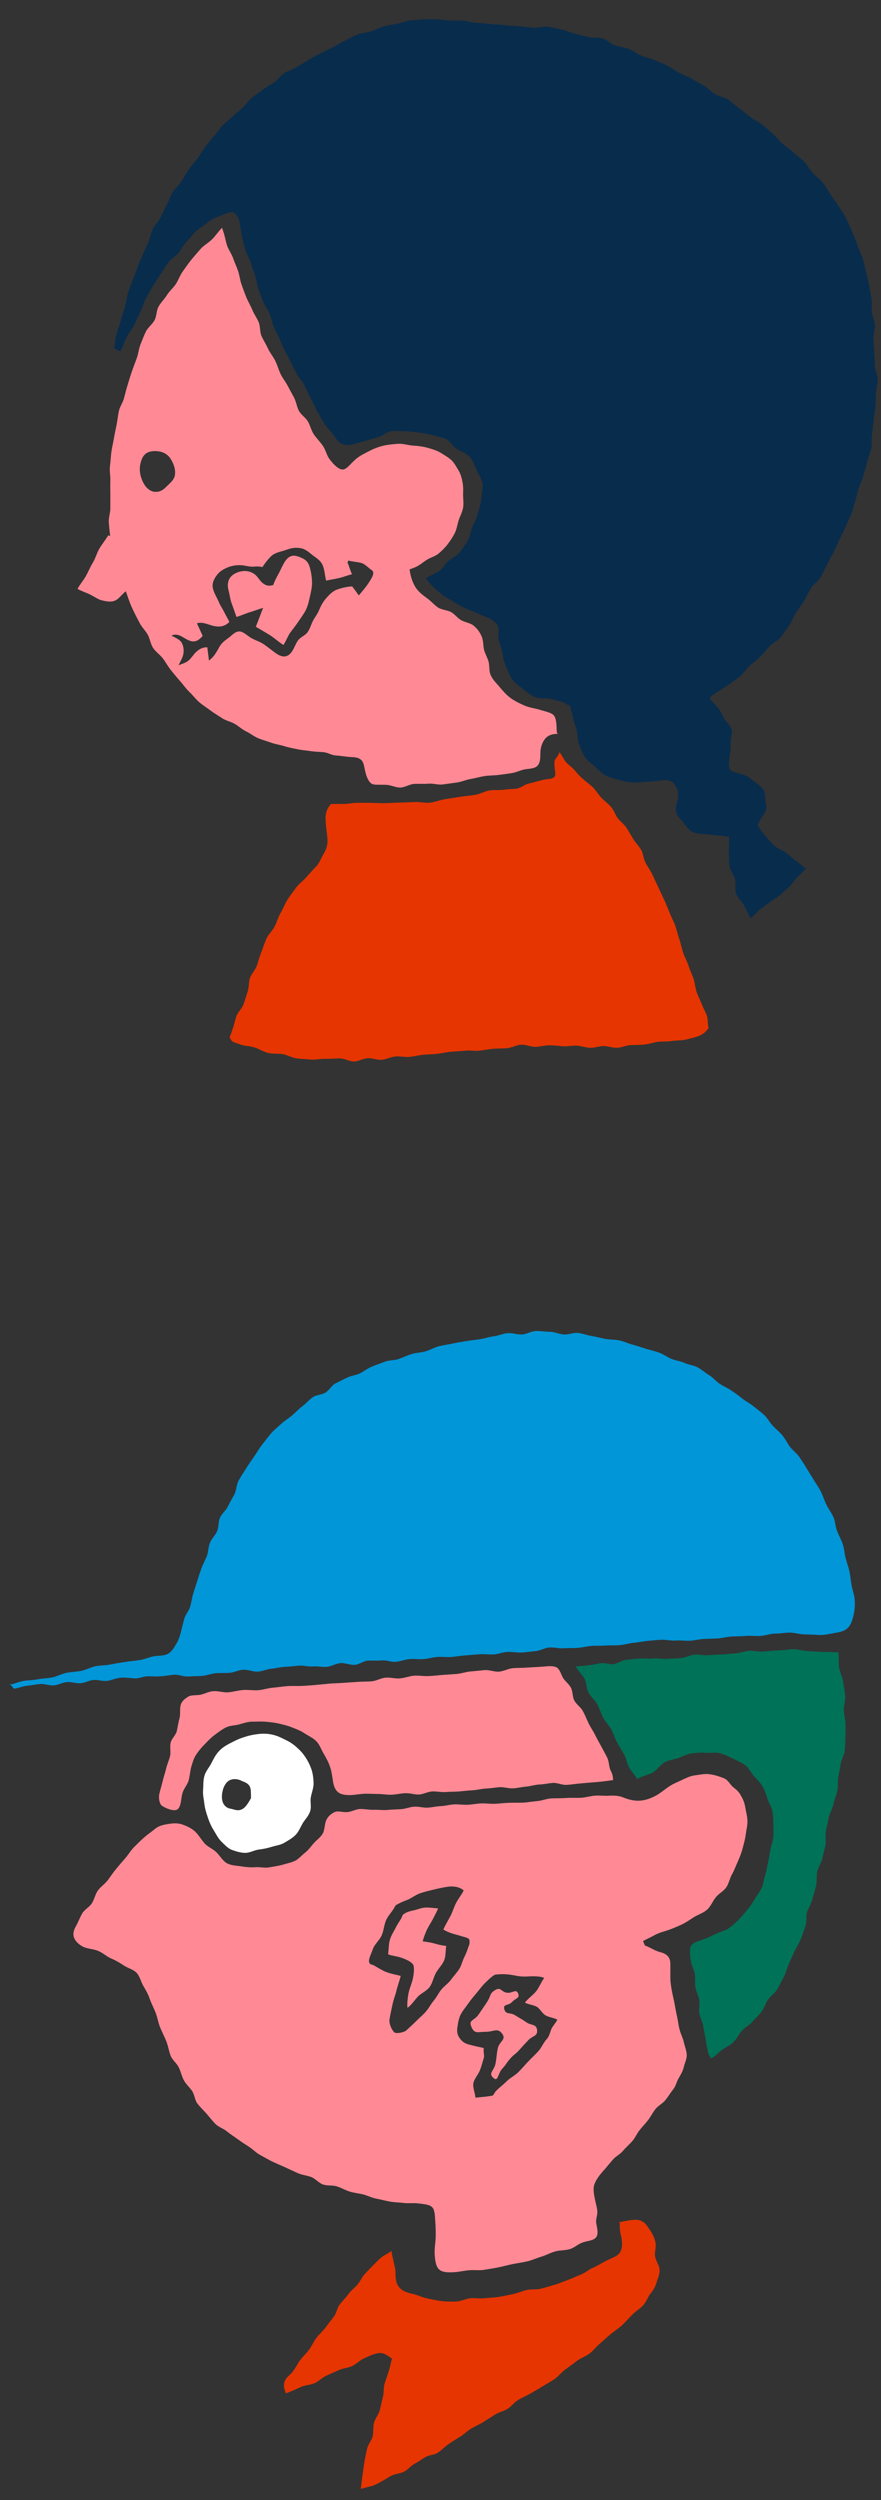 <svg width="43" height="122" viewBox="0 0 43 122" fill="none" xmlns="http://www.w3.org/2000/svg">
<rect x="0" y="0" width="43" height="122" fill="#333333" stroke="none"/>
<path d="M5.565 17.001C5.631 16.784 5.622 16.549 5.679 16.332C5.735 16.115 5.829 15.898 5.886 15.672C5.943 15.446 6.027 15.229 6.093 15.012C6.159 14.795 6.169 14.55 6.235 14.333C6.301 14.116 6.395 13.899 6.471 13.682C6.546 13.466 6.64 13.268 6.716 13.051C6.791 12.834 6.885 12.636 6.97 12.428C7.055 12.221 7.159 12.023 7.244 11.816C7.329 11.608 7.366 11.373 7.461 11.175C7.555 10.976 7.734 10.807 7.838 10.609C7.941 10.411 8.026 10.203 8.13 10.005C8.234 9.807 8.309 9.591 8.422 9.393C8.535 9.195 8.724 9.053 8.847 8.864C8.969 8.676 9.073 8.478 9.205 8.289C9.337 8.101 9.478 7.941 9.62 7.761C9.761 7.582 9.855 7.375 9.997 7.196C10.138 7.017 10.27 6.837 10.421 6.668C10.572 6.507 10.685 6.309 10.836 6.149C10.987 5.989 11.175 5.857 11.326 5.706C11.477 5.555 11.666 5.423 11.826 5.272C11.986 5.121 12.109 4.933 12.278 4.782C12.448 4.631 12.637 4.527 12.816 4.386C12.995 4.245 13.193 4.15 13.372 4.028C13.551 3.905 13.674 3.698 13.863 3.575C14.051 3.453 14.277 3.405 14.466 3.283C14.654 3.16 14.843 3.057 15.032 2.943C15.22 2.83 15.409 2.717 15.607 2.623C15.805 2.519 16.012 2.425 16.22 2.321C16.427 2.217 16.616 2.095 16.823 1.991C17.03 1.887 17.228 1.774 17.436 1.689C17.643 1.605 17.888 1.605 18.105 1.529C18.322 1.454 18.52 1.341 18.737 1.284C18.954 1.227 19.18 1.19 19.406 1.152C19.633 1.114 19.849 1.011 20.076 0.992C20.283 0.973 20.491 0.954 20.698 0.945C20.905 0.935 21.113 0.945 21.33 0.945C21.547 0.945 21.745 0.992 21.952 1.001C22.16 1.011 22.367 1.001 22.574 1.001C22.782 1.001 22.989 1.105 23.197 1.114C23.432 1.124 23.668 1.143 23.913 1.171C24.158 1.199 24.385 1.199 24.63 1.227C24.875 1.256 25.111 1.265 25.346 1.284C25.582 1.303 25.827 1.341 26.063 1.35C26.289 1.369 26.525 1.275 26.751 1.303C26.977 1.331 27.194 1.407 27.421 1.444C27.647 1.482 27.854 1.605 28.071 1.652C28.288 1.699 28.514 1.755 28.731 1.812C28.948 1.869 29.203 1.812 29.419 1.878C29.636 1.944 29.806 2.142 30.023 2.217C30.24 2.293 30.475 2.302 30.683 2.387C30.89 2.472 31.079 2.613 31.286 2.708C31.494 2.802 31.72 2.83 31.927 2.925C32.135 3.019 32.352 3.094 32.55 3.198C32.757 3.302 32.936 3.443 33.134 3.547C33.332 3.651 33.559 3.726 33.757 3.839C33.955 3.952 34.153 4.065 34.35 4.179C34.548 4.292 34.709 4.471 34.897 4.593C35.086 4.716 35.35 4.735 35.538 4.857C35.727 4.98 35.887 5.15 36.076 5.282C36.264 5.414 36.425 5.565 36.613 5.706C36.802 5.847 37.009 5.932 37.188 6.074C37.368 6.215 37.537 6.366 37.707 6.517C37.877 6.668 38.018 6.856 38.188 7.007C38.358 7.158 38.556 7.281 38.716 7.441C38.876 7.601 39.084 7.714 39.244 7.884C39.404 8.054 39.508 8.252 39.659 8.431C39.809 8.61 40.017 8.733 40.158 8.912C40.3 9.091 40.413 9.298 40.535 9.487C40.658 9.675 40.8 9.864 40.922 10.053C41.045 10.241 41.186 10.43 41.29 10.637C41.394 10.845 41.478 11.052 41.573 11.269C41.667 11.486 41.752 11.693 41.827 11.91C41.903 12.127 42.006 12.334 42.082 12.551C42.157 12.768 42.204 12.994 42.261 13.22C42.318 13.447 42.365 13.664 42.412 13.89C42.45 14.107 42.497 14.333 42.534 14.55C42.572 14.767 42.534 15.002 42.553 15.219C42.572 15.436 42.685 15.653 42.704 15.87C42.723 16.087 42.61 16.322 42.629 16.549C42.648 16.775 42.657 16.992 42.666 17.209C42.676 17.425 42.695 17.652 42.704 17.869C42.714 18.085 42.836 18.312 42.836 18.538C42.836 18.764 42.761 18.981 42.751 19.207C42.742 19.434 42.742 19.651 42.723 19.877C42.704 20.103 42.657 20.32 42.638 20.537C42.619 20.754 42.591 20.98 42.563 21.197C42.534 21.414 42.563 21.649 42.525 21.866C42.487 22.093 42.374 22.3 42.327 22.526C42.28 22.753 42.204 22.96 42.148 23.186C42.091 23.413 41.987 23.611 41.912 23.827C41.837 24.044 41.808 24.271 41.733 24.487C41.657 24.704 41.62 24.931 41.526 25.138C41.431 25.345 41.346 25.553 41.252 25.76C41.158 25.968 41.045 26.166 40.95 26.364C40.856 26.562 40.781 26.788 40.667 26.986C40.554 27.184 40.451 27.391 40.347 27.589C40.243 27.787 40.149 27.995 40.036 28.193C39.923 28.391 39.687 28.513 39.574 28.711C39.461 28.909 39.366 29.126 39.244 29.324C39.121 29.522 38.98 29.711 38.848 29.899C38.716 30.088 38.659 30.333 38.518 30.522C38.376 30.71 38.254 30.908 38.112 31.087C37.971 31.267 37.716 31.361 37.566 31.53C37.415 31.7 37.264 31.879 37.104 32.049C36.943 32.219 36.745 32.341 36.576 32.502C36.406 32.662 36.293 32.879 36.104 33.02C35.916 33.162 35.727 33.294 35.538 33.426C35.35 33.558 35.152 33.68 34.954 33.803C34.86 33.859 34.756 33.944 34.633 34.067C34.756 34.236 34.907 34.387 35.029 34.529C35.171 34.689 35.246 34.896 35.35 35.066C35.463 35.255 35.652 35.396 35.708 35.594C35.765 35.792 35.652 36.028 35.661 36.235C35.661 36.433 35.661 36.631 35.623 36.848C35.557 37.216 35.548 37.442 35.642 37.565C35.727 37.678 35.944 37.706 36.302 37.81C36.528 37.876 36.67 38.027 36.821 38.149C36.99 38.281 37.188 38.385 37.283 38.583C37.368 38.762 37.33 38.998 37.377 39.215C37.434 39.469 37.377 39.601 37.264 39.761C37.151 39.922 37.066 40.073 36.981 40.271C37.104 40.459 37.198 40.62 37.349 40.78C37.5 40.94 37.622 41.119 37.792 41.27C37.962 41.421 38.178 41.477 38.358 41.609C38.537 41.742 38.678 41.902 38.867 42.024C39.055 42.147 39.159 42.27 39.347 42.383C39.187 42.524 39.102 42.647 38.942 42.779C38.782 42.911 38.688 43.118 38.537 43.26C38.386 43.401 38.225 43.533 38.075 43.674C37.924 43.816 37.716 43.901 37.566 44.033C37.415 44.165 37.226 44.268 37.066 44.4C36.906 44.532 36.802 44.674 36.642 44.815C36.519 44.608 36.444 44.429 36.34 44.221C36.236 44.014 36.019 43.844 35.934 43.627C35.85 43.41 35.934 43.137 35.878 42.911C35.821 42.684 35.633 42.486 35.604 42.251C35.576 42.015 35.586 41.779 35.576 41.544C35.567 41.308 35.586 41.081 35.595 40.836C35.406 40.827 35.237 40.78 35.067 40.77C34.888 40.761 34.718 40.742 34.539 40.723C34.285 40.695 34.039 40.695 33.851 40.62C33.615 40.525 33.502 40.327 33.361 40.148C33.219 39.969 33.031 39.828 32.993 39.573C32.955 39.365 33.078 39.139 33.096 38.875C33.125 38.564 32.993 38.347 32.88 38.225C32.757 38.093 32.559 38.036 32.248 38.093C32.012 38.13 31.786 38.13 31.569 38.149C31.333 38.168 31.107 38.206 30.89 38.187C30.654 38.168 30.428 38.121 30.221 38.064C29.994 37.998 29.768 37.951 29.57 37.847C29.372 37.744 29.203 37.574 29.042 37.414C28.882 37.254 28.665 37.131 28.543 36.933C28.42 36.754 28.345 36.528 28.26 36.301C28.175 36.103 28.203 35.858 28.146 35.622C28.099 35.415 27.986 35.198 27.958 34.962C27.939 34.793 27.854 34.67 27.817 34.434C27.647 34.397 27.543 34.265 27.373 34.236C27.204 34.208 27.043 34.142 26.874 34.104C26.629 34.048 26.355 34.114 26.138 34.029C25.903 33.935 25.714 33.765 25.525 33.624C25.327 33.482 25.129 33.322 24.988 33.133C24.847 32.945 24.781 32.7 24.677 32.473C24.573 32.247 24.554 32.03 24.507 31.785C24.47 31.559 24.328 31.323 24.328 31.069C24.328 30.814 24.366 30.625 24.271 30.493C24.168 30.352 24.017 30.22 23.791 30.135C23.593 30.069 23.404 29.975 23.215 29.89C23.027 29.805 22.82 29.748 22.64 29.654C22.461 29.56 22.273 29.456 22.103 29.343C21.933 29.23 21.735 29.145 21.575 29.013C21.415 28.881 21.254 28.749 21.104 28.598C21.028 28.513 20.905 28.391 20.792 28.23C20.971 28.08 21.235 27.995 21.415 27.882C21.613 27.759 21.726 27.514 21.895 27.372C22.075 27.222 22.301 27.127 22.442 26.948C22.584 26.769 22.716 26.571 22.829 26.383C22.942 26.194 22.961 25.949 23.046 25.732C23.131 25.515 23.253 25.327 23.31 25.1C23.366 24.874 23.451 24.667 23.48 24.431C23.508 24.195 23.546 23.978 23.555 23.743C23.574 23.45 23.385 23.215 23.272 22.96C23.159 22.706 23.074 22.442 22.867 22.244C22.697 22.083 22.461 22.017 22.273 21.895C22.084 21.763 21.962 21.517 21.764 21.423C21.566 21.329 21.32 21.301 21.104 21.235C20.887 21.169 20.66 21.14 20.434 21.112C20.208 21.084 19.982 21.046 19.755 21.046C19.529 21.046 19.293 21.008 19.067 21.046C18.869 21.074 18.699 21.263 18.501 21.32C18.303 21.376 18.115 21.433 17.926 21.489C17.738 21.546 17.53 21.593 17.342 21.649C17.03 21.753 16.851 21.715 16.71 21.668C16.568 21.621 16.474 21.517 16.286 21.235C16.154 21.037 15.956 20.876 15.833 20.678C15.71 20.48 15.597 20.254 15.475 20.056C15.352 19.858 15.277 19.622 15.154 19.415C15.032 19.207 14.947 18.981 14.843 18.774C14.749 18.576 14.57 18.425 14.475 18.236C14.381 18.048 14.277 17.85 14.183 17.652C14.089 17.454 13.976 17.275 13.881 17.077C13.787 16.879 13.712 16.681 13.617 16.483C13.523 16.285 13.429 16.096 13.344 15.898C13.259 15.7 13.231 15.474 13.146 15.276C13.061 15.078 12.91 14.908 12.835 14.701C12.759 14.493 12.684 14.295 12.608 14.097C12.533 13.899 12.533 13.664 12.458 13.466C12.382 13.268 12.316 13.06 12.25 12.853C12.184 12.645 12.062 12.457 11.996 12.249C11.92 12.014 11.854 11.778 11.807 11.533C11.76 11.288 11.741 11.043 11.684 10.807C11.628 10.581 11.524 10.448 11.411 10.383C11.298 10.316 11.166 10.373 10.94 10.458C10.647 10.571 10.336 10.675 10.101 10.882C9.931 11.033 9.723 11.137 9.554 11.297C9.384 11.457 9.261 11.646 9.101 11.806C8.941 11.966 8.847 12.183 8.705 12.353C8.564 12.523 8.337 12.636 8.205 12.815C8.073 12.994 7.96 13.202 7.838 13.381C7.715 13.56 7.593 13.758 7.47 13.956C7.347 14.154 7.244 14.342 7.131 14.54C7.017 14.738 6.98 14.965 6.876 15.172C6.772 15.38 6.678 15.578 6.584 15.785C6.48 16.021 6.301 16.219 6.188 16.445C6.075 16.671 5.99 16.916 5.877 17.152C5.782 17.114 5.726 17.067 5.631 17.029L5.565 17.001Z" fill="#082C4C"/>
<path d="M27.175 35.735C27.166 35.339 27.147 35.094 27.062 34.953C26.968 34.802 26.76 34.755 26.364 34.642C26.119 34.566 25.855 34.538 25.629 34.444C25.403 34.349 25.157 34.227 24.95 34.085C24.743 33.944 24.573 33.746 24.403 33.548C24.252 33.359 24.045 33.18 23.941 32.926C23.856 32.718 23.904 32.445 23.828 32.228C23.753 32.011 23.621 31.804 23.602 31.577C23.583 31.351 23.564 31.153 23.479 30.993C23.394 30.814 23.262 30.644 23.102 30.521C22.961 30.408 22.744 30.38 22.546 30.286C22.348 30.191 22.206 29.975 22.018 29.871C21.829 29.767 21.556 29.767 21.377 29.645C21.198 29.522 21.047 29.343 20.867 29.211C20.632 29.041 20.396 28.862 20.255 28.617C20.123 28.391 20.028 28.089 19.991 27.787C20.085 27.749 20.198 27.712 20.283 27.674C20.49 27.58 20.651 27.438 20.82 27.325C21.009 27.203 21.235 27.155 21.395 27.023C21.556 26.891 21.726 26.722 21.848 26.561C21.971 26.401 22.103 26.203 22.197 26.015C22.291 25.826 22.32 25.6 22.386 25.392C22.451 25.185 22.565 24.996 22.602 24.779C22.64 24.572 22.602 24.355 22.602 24.129C22.612 23.912 22.612 23.714 22.574 23.526C22.536 23.318 22.48 23.12 22.376 22.95C22.272 22.781 22.178 22.592 22.027 22.451C21.886 22.319 21.697 22.215 21.518 22.102C21.32 21.979 21.084 21.913 20.849 21.847C20.613 21.781 20.387 21.762 20.142 21.744C19.896 21.725 19.661 21.64 19.425 21.659C19.189 21.677 18.935 21.696 18.699 21.753C18.463 21.809 18.228 21.904 18.011 22.017C17.794 22.13 17.558 22.243 17.379 22.394C17.077 22.658 16.917 22.913 16.728 22.913C16.54 22.913 16.304 22.705 16.069 22.385C15.937 22.196 15.889 21.942 15.757 21.753C15.625 21.564 15.456 21.395 15.324 21.206C15.192 21.017 15.145 20.772 15.031 20.574C14.918 20.376 14.692 20.244 14.588 20.046C14.485 19.848 14.456 19.603 14.352 19.405C14.249 19.207 14.136 19.009 14.032 18.811C13.928 18.613 13.777 18.434 13.683 18.227C13.589 18.019 13.532 17.802 13.428 17.595C13.325 17.388 13.174 17.218 13.08 17.01C12.985 16.803 12.863 16.614 12.768 16.407C12.674 16.2 12.712 15.936 12.627 15.728C12.542 15.521 12.401 15.332 12.316 15.125C12.231 14.917 12.108 14.719 12.024 14.512C11.939 14.305 11.863 14.088 11.788 13.88C11.713 13.673 11.694 13.437 11.618 13.22C11.543 13.003 11.448 12.805 11.373 12.588C11.298 12.372 11.147 12.183 11.081 11.976C11.005 11.74 10.977 11.495 10.836 11.118C10.638 11.316 10.506 11.533 10.336 11.693C10.138 11.881 9.912 11.995 9.761 12.183C9.61 12.362 9.459 12.523 9.318 12.702C9.176 12.881 9.044 13.069 8.912 13.258C8.78 13.447 8.705 13.673 8.582 13.861C8.46 14.05 8.271 14.201 8.149 14.399C8.026 14.597 7.856 14.757 7.743 14.955C7.63 15.153 7.649 15.427 7.545 15.624C7.441 15.822 7.225 15.973 7.121 16.181C7.017 16.388 6.942 16.605 6.857 16.812C6.772 17.02 6.753 17.265 6.678 17.472C6.602 17.68 6.517 17.897 6.442 18.114C6.367 18.33 6.301 18.547 6.235 18.764C6.169 18.981 6.112 19.198 6.055 19.424C5.999 19.65 5.848 19.839 5.801 20.065C5.754 20.291 5.735 20.518 5.688 20.744C5.641 20.97 5.593 21.187 5.556 21.413C5.518 21.64 5.461 21.857 5.433 22.083C5.405 22.309 5.395 22.535 5.367 22.762C5.339 22.988 5.395 23.224 5.386 23.45C5.377 23.676 5.386 23.903 5.386 24.129C5.386 24.355 5.386 24.581 5.386 24.808C5.386 25.034 5.292 25.27 5.311 25.496C5.329 25.722 5.348 25.93 5.377 26.156C5.329 26.156 5.339 26.128 5.282 26.128C5.15 26.345 4.99 26.543 4.858 26.759C4.726 26.976 4.669 27.231 4.537 27.448C4.405 27.665 4.311 27.9 4.189 28.117C4.066 28.334 3.906 28.513 3.783 28.739C4.009 28.862 4.207 28.919 4.377 29.003C4.622 29.126 4.801 29.258 4.971 29.296C5.207 29.352 5.433 29.399 5.641 29.296C5.801 29.22 5.933 29.022 6.14 28.853C6.235 29.117 6.319 29.381 6.433 29.635C6.546 29.89 6.678 30.135 6.81 30.389C6.913 30.597 7.093 30.767 7.206 30.965C7.319 31.163 7.347 31.427 7.47 31.615C7.592 31.804 7.809 31.945 7.951 32.134C8.092 32.322 8.196 32.52 8.347 32.709C8.497 32.897 8.639 33.067 8.79 33.237C8.941 33.407 9.073 33.605 9.242 33.765C9.412 33.925 9.553 34.123 9.733 34.274C9.912 34.425 10.11 34.547 10.298 34.689C10.477 34.821 10.666 34.934 10.854 35.056C11.043 35.179 11.279 35.217 11.467 35.33C11.656 35.443 11.826 35.603 12.024 35.698C12.222 35.792 12.401 35.943 12.608 36.028C12.816 36.112 13.033 36.169 13.24 36.245C13.447 36.32 13.674 36.348 13.881 36.414C14.088 36.48 14.305 36.518 14.532 36.565C14.758 36.612 14.965 36.622 15.192 36.659C15.39 36.688 15.597 36.688 15.795 36.706C15.993 36.725 16.191 36.857 16.389 36.867C16.587 36.876 16.794 36.914 16.992 36.933C17.266 36.952 17.426 36.952 17.549 37.027C17.7 37.112 17.737 37.216 17.794 37.489C17.869 37.894 17.973 38.102 18.096 38.215C18.218 38.328 18.444 38.281 18.859 38.3C19.086 38.309 19.321 38.441 19.548 38.432C19.774 38.422 20 38.262 20.226 38.253C20.453 38.243 20.688 38.262 20.915 38.243C21.141 38.224 21.386 38.309 21.612 38.281C21.839 38.253 22.065 38.215 22.291 38.187C22.517 38.158 22.734 38.055 22.961 38.017C23.187 37.979 23.404 37.913 23.63 37.876C23.856 37.838 24.092 37.847 24.318 37.819C24.545 37.791 24.771 37.762 24.997 37.725C25.224 37.687 25.44 37.564 25.667 37.536C25.902 37.508 26.119 37.498 26.242 37.357C26.364 37.216 26.374 37.008 26.374 36.763C26.374 36.48 26.459 36.254 26.581 36.084C26.704 35.914 26.902 35.811 27.222 35.811L27.175 35.735ZM7.555 24.006C7.3 23.969 7.102 23.79 6.97 23.507C6.857 23.271 6.791 22.988 6.838 22.705C6.885 22.451 6.97 22.234 7.14 22.121C7.309 22.008 7.545 21.989 7.8 22.036C8.083 22.092 8.271 22.262 8.375 22.47C8.479 22.658 8.582 22.903 8.535 23.195C8.488 23.45 8.262 23.601 8.12 23.752C7.951 23.922 7.79 24.025 7.545 23.997L7.555 24.006ZM17.52 29.069C17.407 28.909 17.313 28.777 17.19 28.617C16.936 28.626 16.691 28.692 16.483 28.758C16.257 28.834 16.097 28.994 15.937 29.173C15.795 29.333 15.682 29.513 15.578 29.767C15.503 29.956 15.371 30.116 15.277 30.295C15.182 30.474 15.135 30.682 15.012 30.851C14.89 31.021 14.654 31.096 14.541 31.257C14.428 31.417 14.362 31.634 14.249 31.794C14.023 32.124 13.749 32.087 13.438 31.86C13.249 31.719 13.07 31.577 12.882 31.445C12.693 31.313 12.457 31.247 12.259 31.134C12.052 31.012 11.882 30.823 11.694 30.814C11.477 30.804 11.326 31.002 11.147 31.134C10.996 31.247 10.836 31.351 10.713 31.558C10.591 31.775 10.459 32.049 10.194 32.237C10.185 32.039 10.138 31.813 10.119 31.587C9.902 31.587 9.77 31.653 9.619 31.775C9.469 31.898 9.374 32.077 9.223 32.218C9.082 32.341 8.912 32.388 8.714 32.464C8.809 32.266 8.903 32.115 8.941 31.954C8.988 31.747 8.959 31.521 8.865 31.36C8.78 31.219 8.582 31.125 8.365 31.021C8.667 30.87 8.903 31.096 9.148 31.219C9.393 31.342 9.619 31.36 9.893 31.03C9.808 30.851 9.723 30.653 9.61 30.418C9.883 30.333 10.138 30.474 10.402 30.54C10.647 30.597 10.93 30.616 11.194 30.352C11.128 30.201 11.015 30.022 10.939 29.861C10.864 29.71 10.76 29.569 10.694 29.409C10.6 29.183 10.449 28.956 10.393 28.721C10.336 28.485 10.43 28.249 10.619 28.023C10.751 27.863 10.911 27.778 11.081 27.702C11.251 27.627 11.43 27.589 11.628 27.58C11.826 27.57 11.995 27.617 12.193 27.646C12.391 27.674 12.561 27.608 12.806 27.674C12.948 27.467 13.07 27.297 13.24 27.137C13.419 26.967 13.683 26.929 13.909 26.854C14.117 26.778 14.343 26.703 14.607 26.741C14.89 26.769 15.05 26.929 15.229 27.071C15.409 27.212 15.644 27.335 15.748 27.58C15.842 27.787 15.852 28.079 15.918 28.334C16.134 28.287 16.38 28.249 16.578 28.202C16.776 28.155 16.964 28.07 17.181 28.023C17.068 27.787 17.04 27.608 16.955 27.448C17.002 27.401 16.992 27.353 17.002 27.353C17.2 27.41 17.417 27.419 17.615 27.467C17.813 27.514 17.964 27.702 18.133 27.815C18.284 27.91 18.237 28.079 17.992 28.447C17.869 28.636 17.709 28.824 17.502 29.069H17.52Z" fill="#FF8A95"/>
<path d="M13.334 28.56C13.391 28.381 13.485 28.202 13.589 28.013C13.74 27.749 13.853 27.382 14.088 27.203C14.305 27.042 14.532 27.146 14.711 27.221C14.89 27.297 15.031 27.401 15.107 27.646C15.182 27.891 15.22 28.136 15.229 28.381C15.239 28.626 15.182 28.871 15.126 29.117C15.069 29.362 15.022 29.597 14.899 29.824C14.796 30.003 14.673 30.172 14.55 30.352C14.428 30.531 14.305 30.691 14.173 30.861C14.051 31.03 13.957 31.294 13.834 31.474C13.598 31.332 13.372 31.115 13.155 30.983C12.938 30.851 12.712 30.719 12.486 30.587C12.608 30.286 12.693 30.041 12.844 29.663C12.608 29.729 12.41 29.814 12.212 29.871C12.014 29.927 11.769 30.041 11.543 30.107C11.467 29.899 11.383 29.645 11.307 29.447C11.232 29.248 11.213 29.022 11.156 28.815C11.062 28.475 11.147 28.155 11.477 27.985C11.788 27.825 12.137 27.815 12.429 28.023C12.58 28.136 12.674 28.343 12.835 28.466C12.976 28.57 13.089 28.617 13.344 28.551L13.334 28.56Z" fill="#FF8A95"/>
<path d="M34.595 50.18C34.52 49.982 34.567 49.755 34.501 49.567C34.435 49.378 34.322 49.19 34.246 48.992C34.171 48.794 34.067 48.605 34.001 48.407C33.935 48.209 33.916 47.992 33.86 47.794C33.794 47.578 33.681 47.37 33.614 47.153C33.548 46.936 33.426 46.729 33.35 46.512C33.275 46.295 33.237 46.069 33.162 45.852C33.087 45.635 33.039 45.409 32.964 45.192C32.889 44.975 32.775 44.777 32.691 44.56C32.606 44.344 32.521 44.136 32.426 43.929C32.332 43.721 32.228 43.514 32.134 43.306C32.04 43.099 31.936 42.892 31.842 42.684C31.748 42.477 31.606 42.288 31.503 42.09C31.399 41.902 31.399 41.657 31.295 41.477C31.191 41.298 31.031 41.138 30.918 40.959C30.805 40.78 30.701 40.591 30.588 40.412C30.475 40.233 30.286 40.101 30.154 39.931C30.022 39.761 29.966 39.535 29.824 39.375C29.683 39.215 29.504 39.092 29.353 38.932C29.202 38.771 29.098 38.583 28.947 38.432C28.797 38.281 28.617 38.158 28.457 38.017C28.306 37.895 28.174 37.744 28.042 37.583C27.92 37.432 27.731 37.329 27.599 37.159C27.486 36.999 27.439 36.876 27.307 36.706C27.25 36.923 27.071 37.018 27.062 37.187C27.043 37.536 27.156 37.763 27.071 37.895C26.977 38.036 26.741 37.989 26.402 38.083C26.204 38.13 26.015 38.196 25.817 38.234C25.619 38.272 25.45 38.441 25.242 38.479C25.035 38.517 24.837 38.498 24.629 38.536C24.393 38.573 24.139 38.536 23.894 38.573C23.649 38.611 23.432 38.752 23.187 38.79C22.942 38.828 22.706 38.847 22.461 38.885C22.215 38.922 21.98 38.96 21.735 38.998C21.49 39.035 21.263 39.13 21.018 39.167C20.764 39.205 20.49 39.12 20.226 39.139C19.962 39.158 19.708 39.158 19.444 39.167C19.18 39.177 18.925 39.196 18.661 39.196C18.454 39.196 18.246 39.177 18.039 39.177C17.831 39.177 17.624 39.177 17.416 39.177C17.209 39.177 17.002 39.233 16.794 39.233C16.587 39.233 16.37 39.233 16.163 39.233C15.964 39.431 15.899 39.667 15.889 39.884C15.889 40.12 15.917 40.374 15.946 40.591C15.974 40.817 16.002 41.015 15.974 41.194C15.946 41.402 15.851 41.572 15.748 41.751C15.653 41.911 15.587 42.128 15.427 42.288C15.257 42.458 15.107 42.637 14.946 42.816C14.786 42.995 14.579 43.137 14.437 43.335C14.296 43.533 14.145 43.721 14.022 43.919C13.9 44.117 13.815 44.353 13.692 44.56C13.57 44.768 13.513 45.004 13.4 45.22C13.287 45.437 13.089 45.607 12.995 45.824C12.9 46.041 12.834 46.276 12.74 46.503C12.655 46.71 12.608 46.927 12.533 47.134C12.457 47.342 12.278 47.511 12.203 47.719C12.127 47.926 12.165 48.172 12.089 48.388C12.014 48.605 11.957 48.813 11.882 49.02C11.806 49.227 11.599 49.397 11.533 49.605C11.467 49.812 11.42 50.038 11.345 50.246C11.297 50.368 11.288 50.463 11.203 50.604C11.354 50.915 11.345 50.821 11.759 50.981C11.938 51.047 12.193 51.038 12.448 51.123C12.646 51.189 12.853 51.33 13.098 51.387C13.306 51.434 13.56 51.406 13.805 51.443C14.022 51.481 14.239 51.613 14.484 51.651C14.701 51.679 14.937 51.679 15.182 51.707C15.408 51.726 15.644 51.66 15.889 51.669C16.115 51.679 16.351 51.651 16.596 51.651C16.823 51.651 17.049 51.801 17.275 51.801C17.501 51.801 17.718 51.651 17.954 51.641C18.19 51.632 18.407 51.736 18.633 51.717C18.859 51.698 19.076 51.575 19.302 51.556C19.528 51.538 19.764 51.594 19.99 51.575C20.217 51.556 20.443 51.49 20.669 51.471C20.896 51.453 21.131 51.453 21.358 51.424C21.584 51.396 21.81 51.34 22.036 51.321C22.263 51.302 22.489 51.302 22.715 51.273C22.942 51.245 23.177 51.302 23.404 51.273C23.63 51.245 23.856 51.198 24.082 51.179C24.309 51.16 24.544 51.17 24.761 51.151C24.978 51.132 25.214 50.991 25.431 50.981C25.666 50.972 25.893 51.085 26.119 51.085C26.355 51.085 26.581 51.01 26.798 51.01C27.034 51.01 27.26 51.038 27.467 51.057C27.675 51.075 27.91 51.019 28.137 51.028C28.363 51.038 28.57 51.123 28.797 51.132C29.023 51.142 29.24 51.047 29.457 51.047C29.673 51.047 29.9 51.142 30.126 51.132C30.352 51.123 30.569 51.01 30.786 51C31.003 50.991 31.239 51 31.455 50.972C31.682 50.953 31.898 50.868 32.115 50.84C32.342 50.812 32.577 50.84 32.785 50.802C33.02 50.764 33.247 50.783 33.454 50.736C33.699 50.679 33.926 50.623 34.105 50.557C34.378 50.453 34.51 50.274 34.595 50.151V50.18Z" fill="#E63500"/>
<path d="M30.211 108.447C30.532 108.381 30.815 108.325 31.022 108.325C31.343 108.325 31.512 108.494 31.654 108.721C31.758 108.89 31.927 109.098 31.993 109.428C32.04 109.673 31.937 109.918 31.974 110.107C32.022 110.361 32.182 110.559 32.191 110.748C32.21 111.002 32.097 111.2 32.04 111.398C31.984 111.596 31.89 111.757 31.729 111.955C31.616 112.096 31.55 112.332 31.371 112.52C31.239 112.662 31.041 112.775 30.862 112.954C30.692 113.124 30.541 113.303 30.372 113.463C30.202 113.623 29.994 113.746 29.815 113.897C29.636 114.048 29.466 114.208 29.287 114.359C29.108 114.51 28.967 114.708 28.778 114.849C28.59 114.991 28.354 115.066 28.165 115.207C27.977 115.349 27.788 115.49 27.6 115.622C27.411 115.754 27.26 115.962 27.072 116.094C26.883 116.226 26.666 116.339 26.468 116.461C26.28 116.584 26.082 116.688 25.893 116.801C25.704 116.914 25.488 116.999 25.299 117.112C25.11 117.225 24.969 117.423 24.78 117.546C24.592 117.668 24.356 117.706 24.168 117.829C23.979 117.951 23.791 118.064 23.602 118.187C23.413 118.309 23.206 118.394 23.008 118.507C22.81 118.621 22.659 118.79 22.471 118.903C22.282 119.017 22.093 119.139 21.905 119.262C21.716 119.384 21.565 119.563 21.377 119.686C21.188 119.809 20.924 119.799 20.736 119.922C20.557 120.025 20.396 120.148 20.217 120.242C20.038 120.337 19.906 120.525 19.717 120.619C19.529 120.714 19.303 120.714 19.114 120.808C18.925 120.902 18.765 121.025 18.577 121.119C18.435 121.195 18.303 121.279 18.105 121.327C17.964 121.364 17.803 121.402 17.605 121.459C17.643 121.242 17.653 121.025 17.69 120.808C17.728 120.591 17.747 120.365 17.785 120.148C17.822 119.931 17.869 119.714 17.917 119.497C17.964 119.281 18.143 119.092 18.19 118.885C18.237 118.677 18.199 118.432 18.256 118.225C18.313 118.017 18.482 117.829 18.539 117.612C18.595 117.395 18.633 117.178 18.69 116.971C18.746 116.763 18.709 116.518 18.775 116.311C18.841 116.103 18.916 115.896 18.982 115.688C19.048 115.481 19.067 115.311 19.133 115.104C18.869 114.906 18.699 114.802 18.482 114.83C18.237 114.868 17.992 114.981 17.756 115.094C17.549 115.189 17.389 115.368 17.191 115.462C16.993 115.556 16.747 115.566 16.54 115.66C16.333 115.754 16.135 115.839 15.927 115.933C15.72 116.028 15.559 116.207 15.352 116.301C15.145 116.395 14.899 116.386 14.692 116.48C14.456 116.584 14.221 116.707 13.957 116.791C13.844 116.556 13.834 116.358 13.9 116.188C13.976 115.999 14.192 115.877 14.296 115.726C14.428 115.547 14.522 115.349 14.654 115.17C14.786 114.991 14.956 114.84 15.088 114.661C15.22 114.481 15.305 114.274 15.437 114.095C15.569 113.916 15.748 113.774 15.88 113.595C16.012 113.416 16.144 113.246 16.285 113.067C16.427 112.888 16.446 112.633 16.578 112.464C16.71 112.294 16.87 112.134 17.002 111.955C17.125 111.785 17.294 111.662 17.436 111.502C17.577 111.342 17.653 111.144 17.794 110.984C17.936 110.823 18.086 110.682 18.228 110.531C18.35 110.408 18.473 110.276 18.633 110.144C18.765 110.041 18.935 109.984 19.105 109.843C19.133 110.05 19.18 110.21 19.208 110.352C19.246 110.55 19.303 110.72 19.303 110.87C19.303 111.182 19.321 111.417 19.472 111.606C19.623 111.794 19.849 111.879 20.151 111.945C20.387 111.992 20.604 112.115 20.849 112.162C21.094 112.209 21.32 112.266 21.556 112.294C21.792 112.322 22.046 112.322 22.282 112.313C22.508 112.303 22.735 112.172 22.961 112.153C23.187 112.134 23.423 112.181 23.659 112.153C23.894 112.124 24.12 112.124 24.347 112.087C24.573 112.049 24.799 112.002 25.026 111.955C25.252 111.907 25.469 111.813 25.686 111.757C25.902 111.7 26.157 111.747 26.383 111.691C26.61 111.634 26.826 111.568 27.053 111.502C27.279 111.436 27.486 111.342 27.703 111.266C27.92 111.191 28.128 111.087 28.344 111.002C28.561 110.918 28.74 110.748 28.948 110.663C29.193 110.559 29.41 110.408 29.646 110.295C29.9 110.173 30.174 110.088 30.277 109.89C30.381 109.692 30.381 109.409 30.315 109.126C30.268 108.947 30.24 108.721 30.249 108.466L30.211 108.447Z" fill="#E63500"/>
<path d="M31.493 94.946C31.748 95.04 31.965 95.2 32.229 95.266C32.559 95.351 32.728 95.521 32.719 95.87C32.719 96.087 32.719 96.303 32.719 96.52C32.719 96.737 32.757 96.954 32.794 97.161C32.832 97.369 32.889 97.586 32.926 97.793C32.964 98.001 33.002 98.217 33.049 98.425C33.096 98.632 33.115 98.849 33.172 99.056C33.228 99.264 33.332 99.453 33.379 99.669C33.426 99.877 33.511 100.084 33.52 100.282C33.52 100.49 33.417 100.688 33.37 100.886C33.322 101.084 33.219 101.253 33.115 101.432C33.011 101.612 32.983 101.819 32.842 101.979C32.71 102.149 32.597 102.338 32.465 102.498C32.333 102.658 32.116 102.762 31.984 102.932C31.852 103.101 31.757 103.299 31.625 103.469C31.493 103.639 31.343 103.79 31.211 103.959C31.079 104.129 30.994 104.336 30.852 104.497C30.711 104.657 30.541 104.798 30.409 104.959C30.277 105.119 30.06 105.223 29.919 105.383C29.777 105.543 29.645 105.713 29.504 105.873C29.297 106.1 29.117 106.326 29.023 106.562C28.929 106.797 28.985 107.08 29.052 107.391C29.089 107.57 29.146 107.749 29.155 107.929C29.165 108.108 29.07 108.306 29.099 108.475C29.146 108.758 29.221 109.003 29.099 109.173C28.976 109.343 28.712 109.343 28.448 109.428C28.222 109.503 28.033 109.692 27.807 109.758C27.581 109.824 27.326 109.805 27.09 109.871C26.855 109.937 26.647 110.059 26.421 110.125C26.195 110.191 25.978 110.295 25.742 110.352C25.506 110.408 25.271 110.437 25.035 110.484C24.799 110.531 24.573 110.597 24.337 110.644C24.102 110.691 23.866 110.729 23.63 110.767C23.394 110.804 23.149 110.767 22.913 110.785C22.678 110.804 22.442 110.861 22.206 110.88C21.81 110.908 21.575 110.88 21.433 110.748C21.292 110.616 21.235 110.38 21.216 109.993C21.198 109.729 21.254 109.465 21.264 109.201C21.273 108.937 21.264 108.673 21.245 108.409C21.226 108.07 21.216 107.825 21.084 107.702C20.952 107.58 20.717 107.561 20.387 107.523C20.16 107.495 19.934 107.533 19.708 107.504C19.482 107.476 19.255 107.476 19.038 107.438C18.822 107.401 18.595 107.335 18.378 107.297C18.162 107.259 17.954 107.146 17.728 107.089C17.502 107.033 17.285 107.014 17.068 106.948C16.851 106.882 16.653 106.76 16.436 106.694C16.219 106.628 15.965 106.675 15.757 106.599C15.55 106.524 15.39 106.307 15.173 106.232C14.956 106.156 14.73 106.137 14.522 106.043C14.315 105.949 14.117 105.854 13.909 105.76C13.702 105.666 13.495 105.581 13.296 105.487C13.098 105.392 12.9 105.27 12.703 105.166C12.505 105.062 12.354 104.893 12.165 104.77C11.977 104.648 11.797 104.534 11.618 104.402C11.439 104.27 11.251 104.157 11.081 104.016C10.911 103.874 10.675 103.808 10.515 103.648C10.355 103.488 10.223 103.309 10.081 103.148C9.94 102.988 9.77 102.828 9.638 102.658C9.506 102.488 9.497 102.215 9.374 102.036C9.252 101.857 9.073 101.706 8.969 101.508C8.865 101.31 8.827 101.093 8.724 100.886C8.62 100.678 8.422 100.537 8.337 100.339C8.243 100.112 8.215 99.858 8.12 99.622C8.026 99.386 7.913 99.17 7.819 98.943C7.724 98.717 7.687 98.463 7.602 98.236C7.517 98.01 7.394 97.784 7.309 97.548C7.234 97.312 7.111 97.114 6.998 96.916C6.876 96.709 6.829 96.445 6.668 96.275C6.508 96.105 6.244 96.049 6.046 95.917C5.848 95.785 5.66 95.672 5.433 95.577C5.207 95.483 5.018 95.294 4.783 95.2C4.547 95.106 4.283 95.106 4.057 95.002C3.812 94.88 3.68 94.71 3.623 94.578C3.557 94.427 3.566 94.239 3.708 93.993C3.821 93.795 3.896 93.579 4.01 93.381C4.123 93.183 4.368 93.069 4.49 92.871C4.613 92.673 4.651 92.428 4.783 92.249C4.915 92.07 5.122 91.938 5.264 91.749C5.405 91.561 5.518 91.382 5.669 91.203C5.82 91.023 5.961 90.854 6.112 90.684C6.263 90.514 6.376 90.307 6.536 90.147C6.697 89.986 6.857 89.826 7.027 89.675C7.196 89.524 7.385 89.402 7.564 89.251C7.771 89.081 8.007 89.043 8.243 89.006C8.488 88.968 8.714 88.959 8.95 89.053C9.176 89.138 9.393 89.242 9.572 89.43C9.733 89.6 9.846 89.807 10.006 89.977C10.166 90.147 10.411 90.231 10.572 90.401C10.751 90.58 10.873 90.816 11.081 90.929C11.288 91.042 11.552 91.042 11.788 91.08C12.024 91.118 12.25 91.137 12.495 91.118C12.712 91.108 12.929 91.165 13.136 91.127C13.353 91.089 13.57 91.061 13.768 91.005C13.966 90.948 14.192 90.901 14.381 90.816C14.569 90.731 14.72 90.543 14.89 90.411C15.06 90.279 15.173 90.109 15.314 89.949C15.446 89.798 15.635 89.675 15.748 89.487C15.852 89.308 15.833 89.072 15.908 88.864C15.993 88.638 16.172 88.506 16.332 88.431C16.493 88.355 16.691 88.44 16.917 88.431C17.134 88.431 17.351 88.289 17.568 88.28C17.785 88.27 18.011 88.327 18.228 88.317C18.445 88.308 18.671 88.346 18.888 88.327C19.105 88.308 19.321 88.299 19.548 88.289C19.774 88.28 19.981 88.186 20.198 88.167C20.415 88.148 20.641 88.223 20.858 88.214C21.075 88.204 21.292 88.148 21.518 88.138C21.744 88.129 21.952 88.063 22.169 88.053C22.386 88.044 22.612 88.082 22.829 88.072C23.046 88.063 23.262 88.016 23.489 88.006C23.715 87.997 23.932 88.035 24.149 88.025C24.366 88.016 24.582 87.987 24.809 87.978C25.044 87.969 25.28 87.978 25.516 87.969C25.752 87.959 25.987 87.912 26.223 87.893C26.459 87.874 26.685 87.771 26.921 87.761C27.156 87.752 27.392 87.761 27.628 87.742C27.863 87.724 28.099 87.742 28.335 87.733C28.571 87.724 28.797 87.648 29.033 87.629C29.268 87.61 29.504 87.648 29.74 87.629C29.966 87.62 30.221 87.629 30.419 87.714C30.692 87.827 30.956 87.884 31.192 87.874C31.456 87.865 31.71 87.78 31.955 87.657C32.182 87.544 32.38 87.375 32.606 87.214C32.804 87.073 33.03 86.979 33.238 86.884C33.445 86.79 33.671 86.668 33.907 86.639C34.143 86.611 34.388 86.545 34.633 86.583C34.859 86.611 35.105 86.686 35.34 86.781C35.538 86.865 35.633 87.082 35.774 87.205C35.934 87.328 36.066 87.441 36.16 87.62C36.255 87.78 36.33 87.95 36.368 88.157C36.406 88.393 36.472 88.619 36.481 88.846C36.49 89.072 36.425 89.308 36.396 89.534C36.368 89.76 36.302 89.986 36.245 90.203C36.189 90.42 36.104 90.637 36.01 90.844C35.915 91.052 35.84 91.269 35.727 91.467C35.614 91.665 35.576 91.919 35.444 92.108C35.312 92.296 35.076 92.409 34.935 92.589C34.775 92.787 34.69 93.041 34.501 93.201C34.312 93.362 34.058 93.437 33.85 93.569C33.643 93.701 33.445 93.843 33.209 93.946C32.974 94.05 32.757 94.144 32.521 94.22C32.333 94.276 32.135 94.333 31.946 94.436C31.757 94.54 31.569 94.625 31.39 94.719C31.399 94.795 31.465 94.87 31.475 94.955L31.493 94.946ZM19.557 96.426C19.5 96.662 19.406 96.907 19.35 97.142C19.293 97.378 19.199 97.605 19.152 97.84C19.105 98.076 19.048 98.312 19.01 98.547C18.982 98.736 19.105 99.047 19.246 99.179C19.331 99.254 19.717 99.189 19.83 99.085C19.981 98.943 20.142 98.802 20.311 98.632C20.462 98.481 20.632 98.34 20.783 98.17C20.924 98.01 21.028 97.802 21.169 97.633C21.311 97.463 21.405 97.256 21.546 97.086C21.688 96.916 21.886 96.784 22.008 96.615C22.131 96.445 22.301 96.266 22.414 96.087C22.536 95.898 22.574 95.662 22.678 95.474C22.782 95.266 22.838 95.068 22.913 94.87C22.942 94.531 22.885 94.606 22.395 94.446C22.206 94.389 21.942 94.342 21.641 94.163C21.697 94.012 21.839 93.776 21.98 93.513C22.093 93.305 22.159 93.051 22.272 92.843C22.414 92.589 22.574 92.4 22.631 92.249C22.499 92.136 22.272 92.042 21.961 92.061C21.744 92.079 21.499 92.136 21.245 92.193C21.009 92.249 20.764 92.306 20.538 92.381C20.292 92.457 20.085 92.636 19.887 92.711C19.51 92.853 19.302 92.975 19.293 93.003C19.189 93.239 18.973 93.437 18.859 93.673C18.746 93.909 18.737 94.191 18.633 94.436C18.529 94.682 18.284 94.87 18.199 95.115C18.096 95.427 17.832 95.823 18.19 95.888C18.275 95.907 18.539 96.105 18.831 96.228C19.105 96.332 19.444 96.388 19.557 96.426ZM26.572 96.53C26.336 96.398 25.78 96.454 25.667 96.454C25.337 96.464 25.139 96.398 24.931 96.369C24.724 96.341 24.507 96.322 24.186 96.36C24.12 96.36 23.904 96.539 23.668 96.775C23.536 96.907 23.404 97.086 23.262 97.256C23.13 97.416 22.989 97.576 22.866 97.755C22.744 97.934 22.593 98.104 22.499 98.283C22.386 98.491 22.357 98.727 22.329 98.896C22.282 99.17 22.338 99.32 22.423 99.443C22.508 99.566 22.621 99.707 22.885 99.773C23.13 99.839 23.338 99.886 23.611 99.943C23.583 100.169 23.658 100.301 23.611 100.442C23.545 100.64 23.498 100.857 23.413 101.055C23.328 101.253 23.168 101.423 23.111 101.63C23.055 101.857 23.187 102.121 23.206 102.366C23.479 102.338 23.743 102.319 24.017 102.272C24.102 102.253 24.13 102.121 24.205 102.045C24.366 101.876 24.564 101.734 24.733 101.564C24.903 101.395 25.129 101.291 25.299 101.121C25.469 100.952 25.619 100.772 25.78 100.603C25.94 100.433 26.119 100.273 26.279 100.094C26.44 99.915 26.525 99.679 26.685 99.509C26.798 99.386 26.836 99.217 26.902 99.038C26.968 98.877 27.128 98.727 27.203 98.557C27.024 98.463 26.789 98.444 26.628 98.349C26.459 98.255 26.364 98.029 26.204 97.934C26.044 97.84 25.789 97.821 25.619 97.727C25.789 97.51 26.034 97.35 26.185 97.152C26.336 96.954 26.402 96.737 26.572 96.511V96.53Z" fill="#FF8A95"/>
<path d="M0.465 82.217C0.71 82.17 0.87 82.085 1.106 82.038C1.341 81.991 1.596 82.001 1.822 81.953C2.049 81.906 2.313 81.906 2.548 81.859C2.784 81.812 3.01 81.68 3.246 81.633C3.482 81.586 3.727 81.586 3.963 81.538C4.198 81.491 4.425 81.359 4.66 81.312C4.896 81.265 5.151 81.275 5.386 81.227C5.622 81.18 5.867 81.142 6.103 81.105C6.339 81.067 6.584 81.048 6.829 81.01C7.074 80.973 7.3 80.86 7.536 80.822C7.781 80.794 7.998 80.803 8.177 80.718C8.375 80.615 8.479 80.426 8.592 80.237C8.696 80.077 8.762 79.888 8.828 79.653C8.884 79.436 8.931 79.228 8.988 79.012C9.045 78.795 9.214 78.625 9.28 78.408C9.346 78.191 9.365 77.975 9.431 77.767C9.497 77.56 9.563 77.352 9.629 77.145C9.695 76.937 9.761 76.73 9.837 76.523C9.912 76.315 10.025 76.127 10.101 75.919C10.176 75.712 10.166 75.476 10.251 75.278C10.336 75.08 10.515 74.92 10.6 74.712C10.685 74.505 10.647 74.25 10.742 74.052C10.836 73.854 11.034 73.704 11.128 73.505C11.223 73.308 11.336 73.119 11.439 72.93C11.543 72.723 11.534 72.459 11.647 72.251C11.76 72.044 11.892 71.856 12.014 71.657C12.137 71.46 12.269 71.271 12.401 71.082C12.533 70.894 12.646 70.686 12.788 70.507C12.929 70.328 13.07 70.139 13.221 69.96C13.372 69.781 13.561 69.64 13.73 69.48C13.9 69.319 14.108 69.206 14.277 69.055C14.447 68.904 14.607 68.735 14.796 68.593C14.966 68.471 15.098 68.291 15.277 68.178C15.456 68.065 15.701 68.065 15.88 67.962C16.059 67.858 16.172 67.622 16.361 67.518C16.55 67.415 16.738 67.33 16.927 67.236C17.115 67.141 17.342 67.113 17.53 67.038C17.738 66.943 17.926 66.783 18.134 66.698C18.341 66.613 18.567 66.538 18.775 66.453C18.982 66.368 19.237 66.396 19.453 66.321C19.67 66.246 19.878 66.142 20.095 66.076C20.311 66.01 20.547 66.01 20.773 65.944C21 65.878 21.198 65.755 21.415 65.699C21.631 65.642 21.867 65.614 22.084 65.567C22.301 65.52 22.537 65.482 22.763 65.444C22.989 65.406 23.215 65.388 23.442 65.35C23.668 65.312 23.885 65.237 24.111 65.209C24.337 65.18 24.554 65.076 24.781 65.058C25.007 65.039 25.243 65.133 25.469 65.124C25.695 65.114 25.921 64.963 26.148 64.954C26.374 64.945 26.61 64.992 26.836 64.992C27.062 64.992 27.289 65.105 27.515 65.124C27.741 65.142 27.986 65.02 28.213 65.048C28.439 65.076 28.656 65.161 28.891 65.199C29.127 65.237 29.334 65.303 29.561 65.341C29.787 65.378 30.023 65.369 30.249 65.416C30.466 65.463 30.673 65.567 30.89 65.623C31.107 65.68 31.314 65.755 31.531 65.821C31.748 65.887 31.965 65.934 32.172 66.01C32.38 66.085 32.569 66.227 32.767 66.312C32.965 66.396 33.2 66.415 33.408 66.51C33.615 66.604 33.851 66.623 34.049 66.726C34.247 66.83 34.416 66.99 34.605 67.104C34.794 67.217 34.944 67.405 35.124 67.528C35.303 67.65 35.52 67.735 35.699 67.858C35.878 67.98 36.057 68.112 36.236 68.254C36.415 68.395 36.613 68.49 36.783 68.631C36.953 68.772 37.141 68.904 37.302 69.055C37.462 69.206 37.566 69.413 37.716 69.574C37.867 69.734 38.046 69.876 38.188 70.045C38.329 70.215 38.424 70.422 38.556 70.602C38.688 70.781 38.886 70.913 39.008 71.092C39.131 71.271 39.253 71.46 39.366 71.648C39.48 71.837 39.602 72.025 39.715 72.214C39.828 72.402 39.96 72.582 40.064 72.789C40.168 72.996 40.234 73.223 40.337 73.43C40.441 73.638 40.583 73.826 40.677 74.034C40.771 74.241 40.771 74.496 40.856 74.712C40.941 74.929 41.054 75.127 41.13 75.344C41.205 75.561 41.214 75.797 41.271 76.023C41.328 76.249 41.412 76.457 41.459 76.683C41.507 76.909 41.526 77.135 41.563 77.362C41.601 77.588 41.695 77.805 41.714 78.041C41.742 78.323 41.714 78.569 41.667 78.785C41.61 79.059 41.535 79.294 41.365 79.455C41.196 79.615 40.96 79.653 40.677 79.7C40.46 79.738 40.224 79.804 39.941 79.785C39.706 79.766 39.47 79.766 39.244 79.757C39.017 79.747 38.772 79.672 38.546 79.672C38.32 79.672 38.075 79.719 37.839 79.719C37.603 79.719 37.377 79.813 37.141 79.832C36.906 79.851 36.67 79.813 36.434 79.832C36.198 79.851 35.963 79.851 35.736 79.86C35.51 79.87 35.275 79.936 35.039 79.954C34.803 79.973 34.567 79.964 34.341 79.983C34.115 79.992 33.889 80.058 33.662 80.068C33.436 80.077 33.2 80.039 32.974 80.058C32.748 80.077 32.512 80.011 32.286 80.02C32.059 80.03 31.833 80.058 31.597 80.077C31.362 80.096 31.145 80.153 30.919 80.171C30.692 80.19 30.466 80.266 30.24 80.284C30.013 80.303 29.778 80.284 29.551 80.303C29.325 80.322 29.089 80.303 28.863 80.322C28.637 80.341 28.411 80.398 28.184 80.416C27.958 80.435 27.722 80.416 27.496 80.435C27.27 80.454 27.034 80.379 26.808 80.398C26.581 80.416 26.365 80.558 26.129 80.577C25.893 80.596 25.676 80.633 25.45 80.643C25.224 80.652 24.988 80.605 24.762 80.615C24.535 80.624 24.309 80.728 24.083 80.737C23.857 80.746 23.621 80.709 23.395 80.728C23.168 80.746 22.942 80.765 22.706 80.784C22.471 80.803 22.254 80.841 22.027 80.86C21.801 80.879 21.566 80.841 21.339 80.86C21.113 80.879 20.896 80.945 20.67 80.963C20.444 80.982 20.217 80.945 19.991 80.963C19.765 80.982 19.548 81.076 19.322 81.095C19.095 81.114 18.86 81.01 18.643 81.029C18.426 81.048 18.19 81.029 17.964 81.039C17.738 81.048 17.53 81.237 17.304 81.246C17.078 81.256 16.842 81.142 16.616 81.161C16.389 81.18 16.172 81.322 15.946 81.341C15.72 81.359 15.494 81.303 15.267 81.322C15.041 81.341 14.815 81.265 14.588 81.284C14.362 81.303 14.136 81.331 13.91 81.341C13.683 81.35 13.466 81.416 13.24 81.435C13.014 81.454 12.797 81.567 12.571 81.576C12.345 81.586 12.109 81.472 11.883 81.482C11.656 81.491 11.439 81.614 11.213 81.633C10.987 81.652 10.761 81.633 10.534 81.652C10.308 81.671 10.091 81.765 9.865 81.784C9.639 81.802 9.412 81.793 9.186 81.812C8.96 81.831 8.724 81.708 8.498 81.727C8.271 81.746 8.055 81.793 7.828 81.802C7.621 81.821 7.413 81.802 7.206 81.802C6.999 81.802 6.791 81.916 6.584 81.906C6.376 81.897 6.169 81.859 5.961 81.868C5.707 81.868 5.462 82.001 5.207 82.029C4.99 82.048 4.764 81.963 4.557 81.982C4.349 82.001 4.132 82.132 3.915 82.142C3.699 82.151 3.472 82.067 3.265 82.085C3.057 82.104 2.841 82.227 2.624 82.246C2.407 82.264 2.181 82.161 1.964 82.18C1.747 82.198 1.54 82.246 1.323 82.264C1.106 82.283 0.898 82.387 0.682 82.406C0.634 82.406 0.644 82.302 0.446 82.18L0.465 82.217Z" fill="#0096D8"/>
<path d="M28.071 81.322C28.288 81.303 28.524 81.293 28.722 81.265C28.939 81.246 29.137 81.19 29.335 81.161C29.542 81.142 29.759 81.237 29.957 81.208C30.155 81.18 30.353 81.02 30.551 81.001C30.777 80.982 30.994 80.954 31.22 80.935C31.447 80.916 31.673 80.963 31.89 80.935C32.107 80.907 32.342 80.973 32.569 80.954C32.795 80.935 33.012 80.935 33.238 80.916C33.464 80.897 33.672 80.765 33.898 80.746C34.124 80.728 34.351 80.794 34.577 80.775C34.803 80.756 35.02 80.746 35.246 80.737C35.473 80.728 35.69 80.699 35.916 80.68C36.142 80.662 36.359 80.567 36.576 80.558C36.793 80.548 37.028 80.614 37.255 80.596C37.5 80.586 37.735 80.539 37.99 80.539C38.245 80.539 38.48 80.482 38.725 80.482C38.971 80.482 39.206 80.567 39.451 80.577C39.697 80.586 39.942 80.605 40.187 80.614C40.432 80.624 40.668 80.614 40.922 80.633C40.95 80.869 40.922 81.114 40.95 81.35C40.979 81.585 41.12 81.812 41.148 82.047C41.177 82.283 41.233 82.528 41.252 82.764C41.271 83 41.167 83.254 41.186 83.499C41.196 83.716 41.271 83.933 41.271 84.15C41.271 84.367 41.271 84.593 41.262 84.81C41.252 85.027 41.252 85.253 41.224 85.47C41.196 85.687 41.054 85.885 41.026 86.102C40.998 86.319 40.95 86.526 40.913 86.743C40.875 86.96 40.922 87.195 40.866 87.403C40.809 87.62 40.724 87.837 40.677 88.053C40.63 88.27 40.498 88.478 40.451 88.695C40.404 88.912 40.356 89.138 40.309 89.355C40.262 89.571 40.338 89.826 40.291 90.043C40.243 90.26 40.177 90.486 40.13 90.703C40.083 90.92 39.932 91.127 39.885 91.344C39.838 91.561 39.885 91.806 39.829 92.032C39.772 92.259 39.706 92.466 39.649 92.692C39.593 92.918 39.451 93.107 39.385 93.324C39.329 93.541 39.385 93.786 39.31 94.003C39.235 94.22 39.169 94.427 39.084 94.635C38.999 94.842 38.867 95.031 38.773 95.238C38.678 95.445 38.593 95.643 38.499 95.841C38.405 96.039 38.367 96.275 38.254 96.473C38.141 96.671 38.056 96.879 37.943 97.067C37.83 97.256 37.622 97.388 37.49 97.576C37.358 97.765 37.302 97.991 37.17 98.17C37.038 98.349 36.859 98.5 36.717 98.67C36.566 98.84 36.34 98.943 36.199 99.113C36.057 99.283 35.953 99.5 35.793 99.66C35.633 99.82 35.416 99.905 35.237 100.037C35.058 100.169 34.916 100.348 34.709 100.452C34.615 100.32 34.568 100.226 34.549 100.112C34.511 99.905 34.464 99.698 34.435 99.49C34.407 99.283 34.351 99.075 34.322 98.868C34.294 98.66 34.172 98.462 34.134 98.255C34.096 98.048 34.162 97.821 34.134 97.614C34.105 97.406 33.983 97.209 33.945 97.001C33.907 96.794 33.945 96.567 33.917 96.36C33.889 96.153 33.766 95.954 33.728 95.747C33.672 95.37 33.653 95.134 33.719 94.983C33.785 94.814 34.002 94.748 34.379 94.625C34.586 94.55 34.775 94.446 34.964 94.361C35.161 94.267 35.388 94.22 35.557 94.106C35.727 93.993 35.897 93.833 36.048 93.682C36.199 93.531 36.34 93.362 36.472 93.201C36.604 93.041 36.736 92.862 36.84 92.673C36.944 92.485 37.094 92.315 37.179 92.117C37.264 91.919 37.283 91.702 37.349 91.495C37.415 91.287 37.443 91.08 37.49 90.873C37.537 90.665 37.566 90.458 37.603 90.25C37.641 90.043 37.726 89.845 37.745 89.637C37.764 89.43 37.745 89.213 37.745 89.006C37.745 88.798 37.735 88.582 37.698 88.374C37.66 88.167 37.528 87.997 37.462 87.79C37.387 87.573 37.33 87.365 37.217 87.177C37.104 86.988 36.944 86.828 36.793 86.668C36.642 86.507 36.547 86.262 36.359 86.13C36.17 85.998 35.953 85.913 35.755 85.809C35.557 85.706 35.341 85.612 35.124 85.555C34.907 85.498 34.662 85.555 34.435 85.536C34.209 85.517 33.992 85.536 33.766 85.564C33.54 85.593 33.351 85.696 33.134 85.781C32.908 85.866 32.635 85.885 32.427 86.007C32.22 86.13 32.069 86.375 31.861 86.498C31.645 86.62 31.39 86.649 31.098 86.818C30.985 86.611 30.824 86.46 30.711 86.262C30.598 86.064 30.57 85.809 30.457 85.612C30.343 85.413 30.221 85.216 30.108 85.008C29.995 84.801 29.938 84.574 29.825 84.376C29.712 84.178 29.533 84.009 29.429 83.801C29.325 83.594 29.259 83.368 29.146 83.16C29.033 82.953 28.826 82.802 28.722 82.594C28.618 82.387 28.637 82.114 28.524 81.915C28.411 81.718 28.203 81.52 28.09 81.312L28.071 81.322Z" fill="#007257"/>
<path d="M29.929 86.866C29.618 86.913 29.259 86.96 28.939 86.979C28.722 86.998 28.505 87.017 28.288 87.035C28.071 87.054 27.854 87.092 27.638 87.102C27.421 87.111 27.195 86.988 26.978 87.007C26.761 87.026 26.544 87.073 26.327 87.083C26.11 87.092 25.893 87.168 25.677 87.186C25.46 87.205 25.243 87.262 25.026 87.271C24.809 87.281 24.583 87.196 24.366 87.215C24.149 87.234 23.932 87.271 23.715 87.281C23.498 87.29 23.282 87.356 23.065 87.365C22.848 87.375 22.631 87.403 22.414 87.422C22.197 87.441 21.98 87.431 21.764 87.45C21.547 87.469 21.32 87.413 21.104 87.422C20.887 87.431 20.679 87.554 20.462 87.573C20.236 87.582 20.01 87.498 19.784 87.507C19.557 87.516 19.341 87.573 19.114 87.582C18.888 87.592 18.662 87.545 18.445 87.545C18.228 87.545 17.992 87.526 17.775 87.535C17.559 87.545 17.332 87.592 17.106 87.601C16.842 87.601 16.644 87.573 16.503 87.46C16.361 87.347 16.286 87.168 16.248 86.894C16.21 86.658 16.182 86.423 16.107 86.215C16.031 85.989 15.918 85.781 15.805 85.593C15.692 85.404 15.607 85.15 15.447 84.98C15.286 84.81 15.06 84.716 14.862 84.584C14.664 84.452 14.457 84.377 14.24 84.292C14.032 84.207 13.816 84.16 13.58 84.103C13.363 84.056 13.146 84.037 12.939 84.018C12.712 84 12.505 84.018 12.297 84.018C12.09 84.018 11.883 84.094 11.675 84.15C11.468 84.207 11.242 84.198 11.043 84.292C10.845 84.386 10.676 84.518 10.497 84.65C10.318 84.782 10.176 84.924 10.025 85.084C9.874 85.235 9.733 85.395 9.61 85.574C9.478 85.753 9.412 85.961 9.346 86.187C9.28 86.404 9.271 86.63 9.214 86.856C9.158 87.083 8.979 87.271 8.913 87.479C8.828 87.743 8.856 88.157 8.658 88.299C8.498 88.412 8.092 88.252 7.904 88.12C7.781 88.035 7.725 87.724 7.781 87.526C7.828 87.318 7.894 87.12 7.942 86.913C7.989 86.706 8.064 86.507 8.111 86.3C8.158 86.093 8.253 85.895 8.3 85.697C8.347 85.499 8.281 85.254 8.328 85.046C8.375 84.839 8.583 84.678 8.63 84.471C8.677 84.263 8.705 84.056 8.762 83.849C8.818 83.641 8.762 83.415 8.818 83.208C8.875 83 9.045 82.887 9.177 82.802C9.309 82.717 9.488 82.736 9.686 82.717C9.931 82.698 10.157 82.548 10.402 82.529C10.648 82.51 10.902 82.604 11.138 82.585C11.373 82.566 11.619 82.491 11.864 82.472C12.109 82.453 12.354 82.5 12.599 82.482C12.844 82.463 13.08 82.378 13.325 82.359C13.552 82.34 13.787 82.302 14.014 82.284C14.24 82.265 14.476 82.284 14.702 82.274C14.928 82.265 15.164 82.246 15.39 82.227C15.616 82.208 15.852 82.18 16.078 82.161C16.305 82.142 16.54 82.142 16.767 82.123C16.993 82.104 17.229 82.095 17.455 82.076C17.681 82.057 17.917 82.067 18.143 82.048C18.369 82.029 18.596 81.888 18.822 81.869C19.048 81.85 19.284 81.925 19.52 81.906C19.755 81.888 19.972 81.793 20.208 81.774C20.444 81.756 20.67 81.803 20.906 81.793C21.141 81.784 21.368 81.756 21.594 81.737C21.82 81.718 22.056 81.708 22.282 81.69C22.509 81.671 22.735 81.586 22.971 81.567C23.206 81.548 23.433 81.52 23.659 81.501C23.885 81.482 24.13 81.595 24.357 81.576C24.583 81.558 24.809 81.426 25.035 81.407C25.262 81.388 25.497 81.397 25.724 81.378C26.016 81.36 26.318 81.35 26.61 81.322C26.808 81.303 27.025 81.294 27.166 81.369C27.308 81.445 27.364 81.652 27.458 81.84C27.553 82.029 27.76 82.161 27.864 82.359C27.968 82.557 27.93 82.802 28.034 82.991C28.137 83.179 28.345 83.311 28.448 83.5C28.552 83.688 28.628 83.886 28.722 84.084C28.816 84.282 28.939 84.452 29.033 84.641C29.127 84.829 29.231 85.018 29.335 85.206C29.438 85.395 29.542 85.584 29.636 85.772C29.731 85.961 29.712 86.215 29.806 86.404C29.844 86.479 29.919 86.621 29.919 86.819L29.929 86.866Z" fill="#FF8A95"/>
<path d="M18.944 95.36C18.973 95.106 18.973 94.861 19.029 94.663C19.105 94.418 19.237 94.229 19.331 94.04C19.435 93.824 19.595 93.654 19.651 93.456C19.755 93.352 19.925 93.277 20.17 93.23C20.359 93.192 20.566 93.098 20.764 93.088C20.99 93.079 21.217 93.126 21.377 93.126C21.358 93.22 21.245 93.418 21.132 93.644C21.047 93.805 20.934 93.974 20.849 94.144C20.745 94.361 20.651 94.634 20.632 94.738C20.84 94.766 21.047 94.795 21.235 94.851C21.424 94.908 21.575 94.936 21.782 94.964C21.735 95.172 21.773 95.417 21.679 95.662C21.594 95.879 21.396 96.058 21.273 96.284C21.151 96.511 21.113 96.765 20.971 96.963C20.83 97.161 20.557 97.265 20.396 97.435C20.217 97.623 20.076 97.859 19.887 97.981C19.868 97.831 19.887 97.538 19.944 97.246C19.991 97.02 20.104 96.784 20.151 96.558C20.217 96.228 20.227 95.945 20.151 95.851C20.038 95.719 19.821 95.615 19.595 95.54C19.387 95.464 19.133 95.445 18.963 95.379L18.944 95.36Z" fill="#FF8A95"/>
<path d="M23.008 98.906C22.857 98.566 23.149 98.613 23.357 98.312C23.564 98.01 23.564 98.01 23.772 97.699C23.979 97.388 23.875 97.275 24.205 97.095C24.451 96.963 24.469 97.209 24.743 97.246C25.016 97.284 25.186 97.029 25.29 97.284C25.384 97.52 25.158 97.51 24.988 97.699C24.818 97.887 24.545 97.784 24.611 98.038C24.686 98.34 24.884 98.18 25.148 98.349C25.412 98.519 25.422 98.5 25.676 98.679C25.931 98.858 26.176 98.755 26.214 99.066C26.251 99.377 25.987 99.339 25.78 99.566C25.573 99.792 25.563 99.792 25.356 100.028C25.148 100.263 25.11 100.226 24.903 100.461C24.696 100.697 24.724 100.725 24.507 100.961C24.29 101.197 24.319 101.612 24.083 101.404C23.809 101.168 24.12 101.055 24.186 100.697C24.253 100.339 24.224 100.339 24.29 99.98C24.356 99.622 24.724 99.547 24.517 99.254C24.29 98.934 24.111 99.151 23.715 99.151C23.319 99.151 23.168 99.273 23.008 98.915V98.906Z" fill="#FF8A95"/>
<path d="M14.334 85.149C14.155 84.999 13.947 84.914 13.759 84.819C13.57 84.725 13.353 84.65 13.127 84.621C12.901 84.593 12.693 84.603 12.467 84.64C12.25 84.669 12.043 84.725 11.826 84.801C11.618 84.867 11.43 84.97 11.223 85.074C11.024 85.178 10.836 85.291 10.676 85.47C10.525 85.63 10.421 85.838 10.317 86.045C10.214 86.243 10.044 86.432 9.978 86.658C9.912 86.884 9.931 87.12 9.912 87.356C9.893 87.591 9.95 87.808 9.978 88.044C10.006 88.28 10.072 88.478 10.148 88.704C10.223 88.93 10.308 89.119 10.431 89.317C10.553 89.515 10.647 89.713 10.817 89.882C10.959 90.014 11.119 90.203 11.326 90.278C11.534 90.354 11.769 90.42 11.967 90.42C12.194 90.42 12.411 90.288 12.618 90.26C12.844 90.231 13.042 90.194 13.25 90.128C13.457 90.062 13.683 90.043 13.872 89.93C14.06 89.817 14.258 89.713 14.419 89.552C14.57 89.402 14.655 89.185 14.768 88.987C14.871 88.808 15.05 88.638 15.126 88.421C15.22 88.195 15.126 87.921 15.173 87.695C15.22 87.45 15.315 87.233 15.305 86.997C15.296 86.762 15.267 86.516 15.182 86.29C15.098 86.064 14.985 85.857 14.843 85.659C14.711 85.47 14.532 85.31 14.343 85.149H14.334ZM11.232 88.261C11.034 88.223 10.883 88.063 10.845 87.846C10.808 87.657 10.845 87.422 10.911 87.243C10.987 87.054 11.1 86.912 11.251 86.856C11.402 86.799 11.6 86.809 11.769 86.894C11.911 86.969 12.099 86.988 12.203 87.205C12.25 87.318 12.25 87.497 12.25 87.752C12.109 88.006 11.986 88.185 11.864 88.261C11.628 88.421 11.411 88.289 11.241 88.261H11.232Z" fill="white"/>
</svg>
